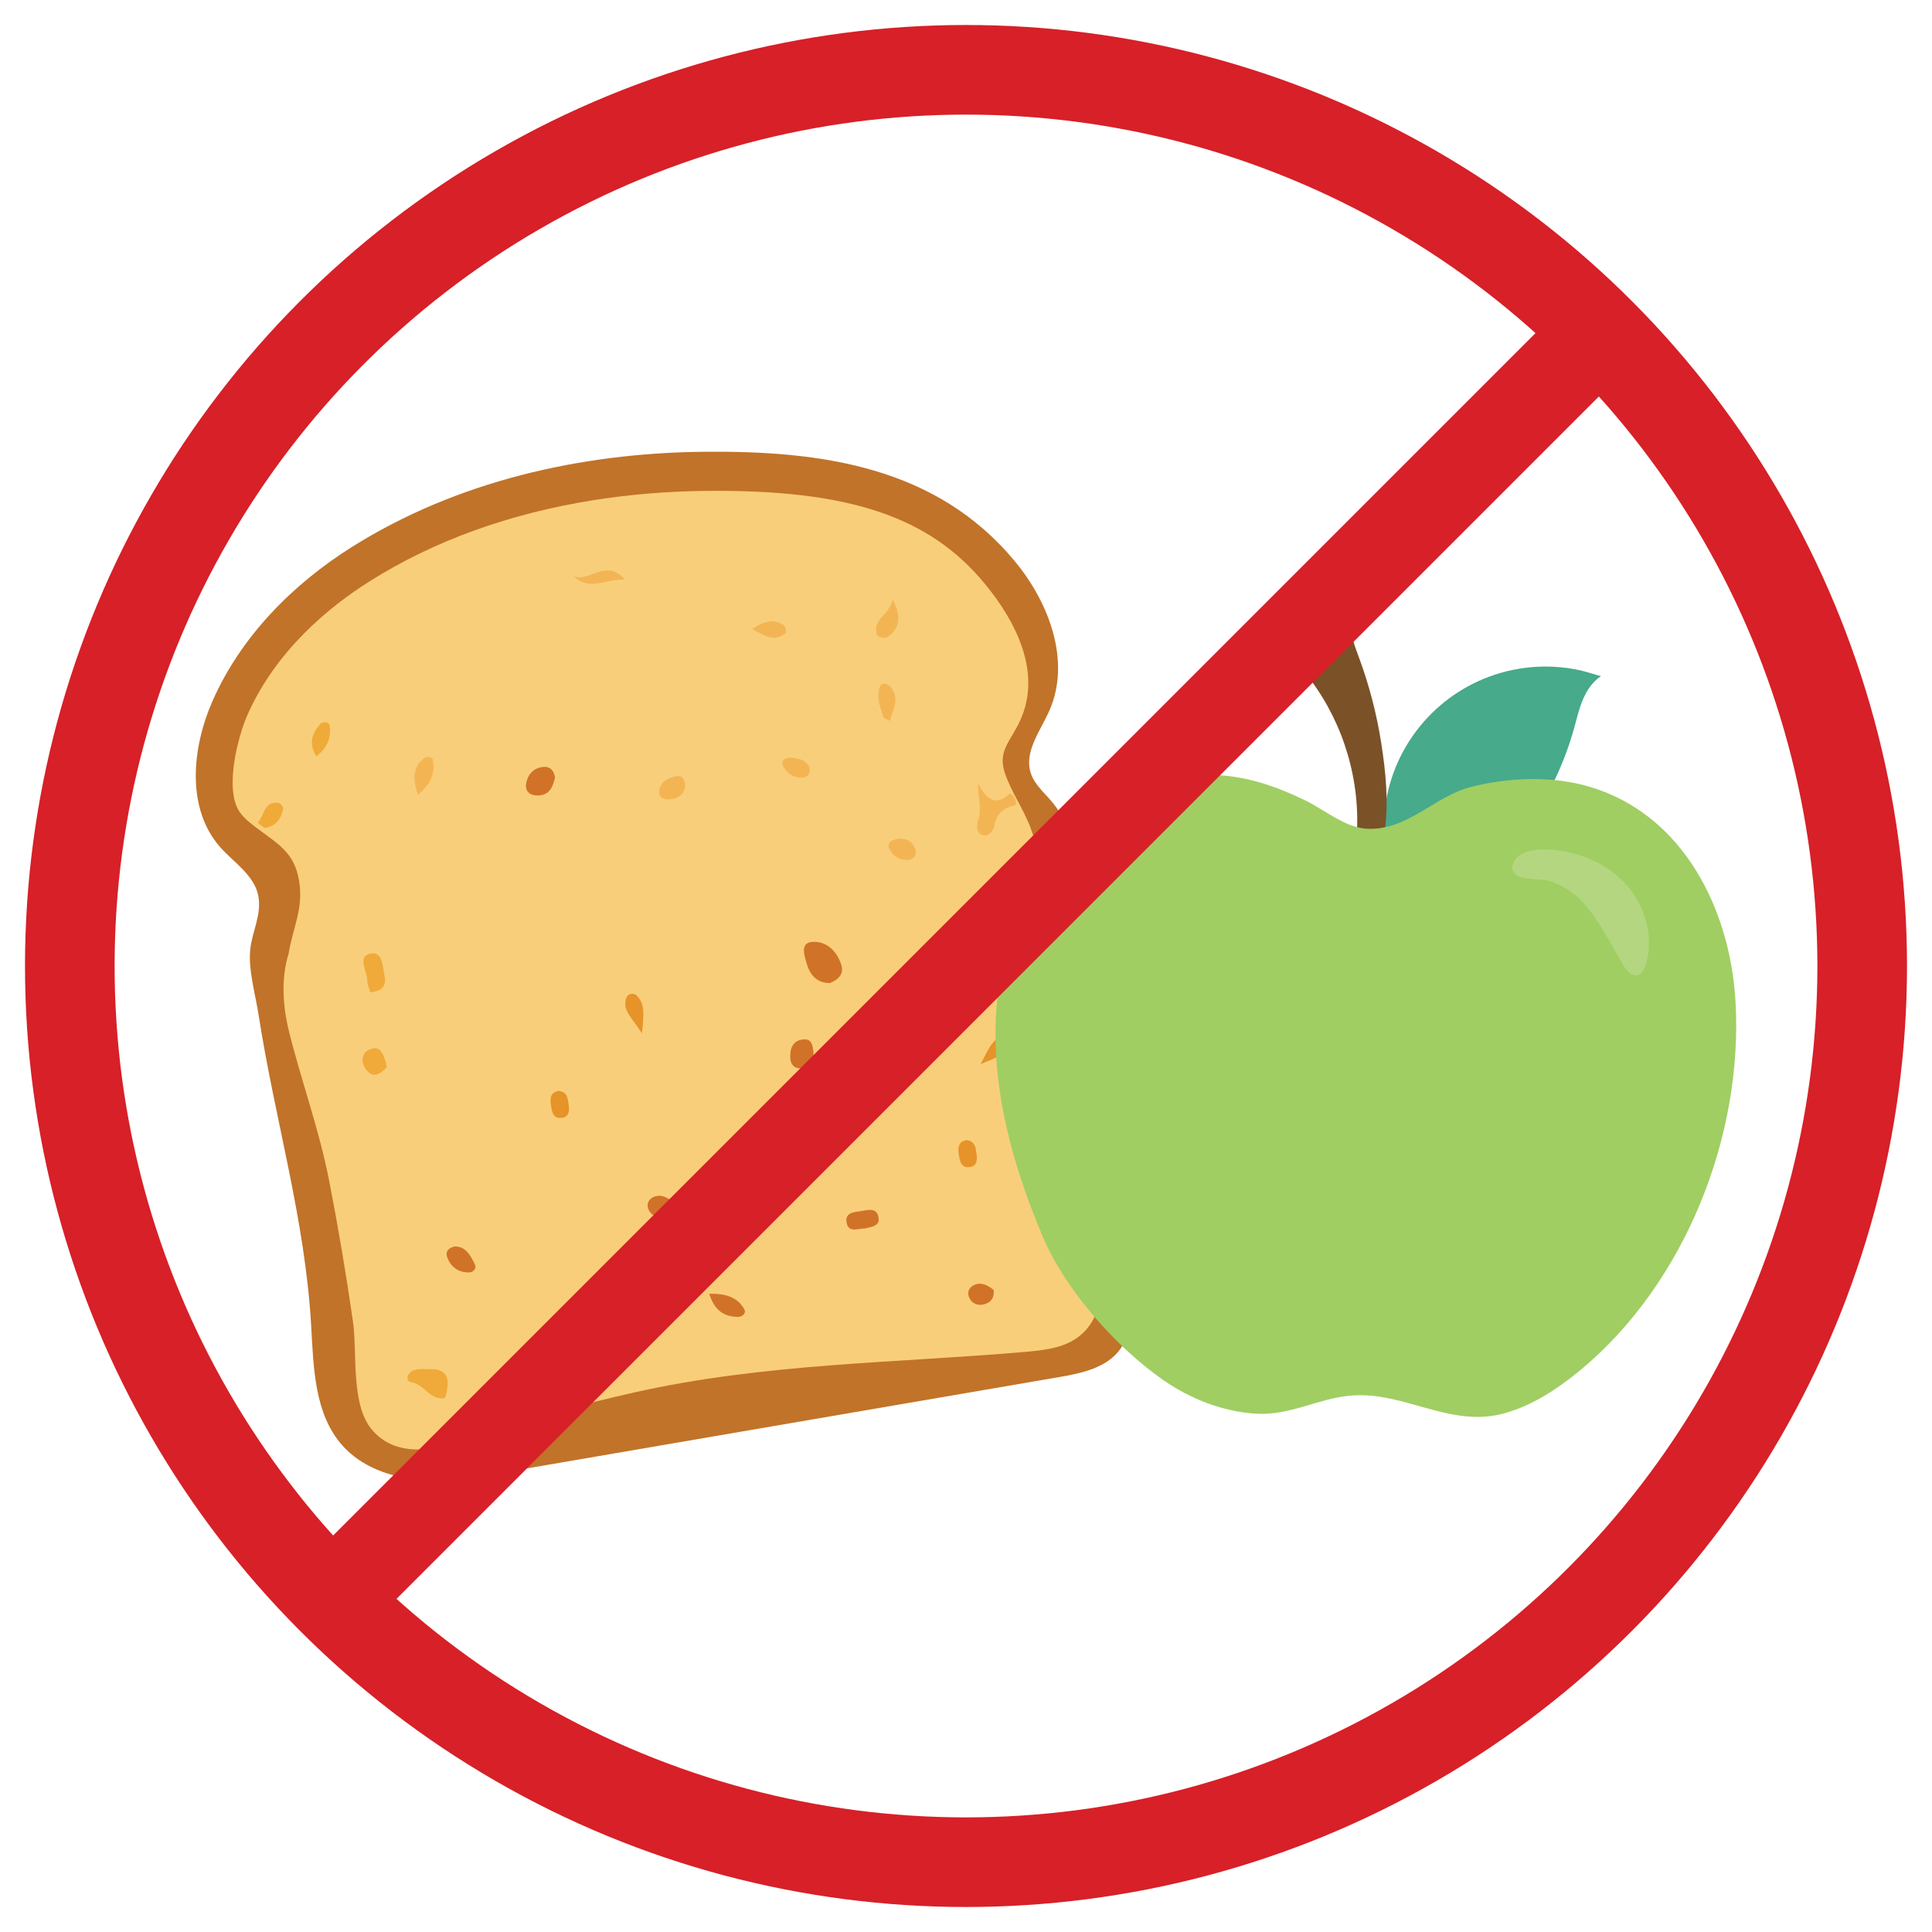 <?xml version="1.0" encoding="UTF-8"?>
<svg id="b" data-name="Layer 2" xmlns="http://www.w3.org/2000/svg" viewBox="0 0 1024 1024">
  <g id="c" data-name="Layer 1">
    <g>
      <g>
        <g>
          <path d="m116.58,448.89c-17.99-20.64-14.89-52.62-3.8-77.66,15.03-33.94,42.28-61.53,73.7-81.3,55.47-34.9,121.46-49.84,186.5-50.48,62.03-.61,123.38,7.64,165.18,58.36,18.08,21.94,29.54,52.94,17.99,78.92-4.79,10.78-13.46,21.76-9.83,32.99,2.07,6.4,7.7,10.84,11.92,16.08,9.67,11.99,11.89,28.15,13.77,43.44,8.66,70.74,17.31,141.47,25.97,212.21,1.4,11.41,2.52,24.01-4.09,33.42-7.1,10.1-20.55,12.97-32.71,15.05-56.02,9.61-112.04,19.22-168.06,28.83-42.01,7.21-84.01,14.41-126.02,21.62-14.91,2.56-30.02,5.13-45.1,3.87-15.08-1.25-30.38-6.77-40.47-18.04-14.9-16.66-15.33-41.23-16.6-63.55-3.25-56.63-19.21-109.11-27.9-164.91-1.66-10.65-5.37-23.24-4.44-33.98.85-9.76,6.1-18.43,4.38-28.6-1.89-11.17-13.41-18.29-20.36-26.26Z" fill="#c17329"/>
          <path d="m246.95,763.48c-16.34,5.22-36.53,9.17-49.15-4.96-12.16-13.07-8.34-41.38-10.71-57.97-3.58-25.01-7.79-49.94-12.63-74.74-5.32-27.26-14.57-52.18-21.23-78.92-3.35-13.45-4.38-28.21-.22-41.61,2.28-14.02,7.96-23.56,5.51-38.41-2.44-14.81-10.54-19.12-22.23-27.86-3.46-2.59-6.98-5.25-9.39-8.84-7.93-11.84-1-39.37,4.27-51.28,15.22-34.39,43.6-57.47,64.72-70.78,34.11-21.48,74.11-35.96,118.9-43.05,19.23-3.05,39.3-4.69,59.66-4.89,75.38-.73,118.14,13.54,147.56,49.27,16.42,19.93,30.38,46.99,18.67,72.5-5,10.89-11.86,15.95-8.23,27.3,3.2,9.99,10.03,19.48,13.75,29.49,12.03,32.37,13.51,65.95,16.21,99.92,3.25,40.93,7.78,82.51,19.11,121.96,4.57,16.8,3.88,37.64-10.06,48.05-8.01,5.98-18.55,7.04-28.51,7.9-69.61,5.97-137.78,6.01-206.63,21.43-28.02,6.28-55.89,13.89-83.01,23.35-2.03.71-4.17,1.44-6.37,2.14Z" fill="#f9ce7a"/>
          <path d="m538.59,426.55c-5.85,1.49-10.41,4.17-11.47,10.87-.55,3.44-3.49,6.12-6.49,5.17-3.28-1.04-3.08-5.35-2.12-8.1,1.99-5.74-.16-11.24-.12-19.64,4.63,10.13,10.08,12.04,16.94,5.69,2.38,1.3,3.16,3.47,3.27,6.01Z" fill="#f3b554"/>
          <path d="m136.51,436.03c.34-.38.74-.71,1.02-1.13,2.63-3.98,3.08-10.4,10.13-9.36,1,.15,2.64,2.3,2.45,3.18-1.17,5.28-3.9,9.36-9.86,10.1-1.24-.93-2.49-1.86-3.73-2.78Z" fill="#f0aa39"/>
          <path d="m294.17,412.1c-1.04,4.83-2.85,9.18-8.52,9.51-3.98.23-7.55-1.54-6.8-6.21.79-4.9,3.95-8.49,9.26-8.93,3.7-.3,5.5,2.17,6.06,5.63Z" fill="#d07328"/>
          <path d="m204.05,518.31c.57,5.79-3.31,7.07-7.81,7.7-.53-1.99-1.53-3.98-1.51-5.97.04-5.12-5.77-13.11,1.66-14.63,6.84-1.39,6.31,7.66,7.66,12.89Z" fill="#f0aa39"/>
          <path d="m221.51,421.24c-3.25-9.37-2.37-15.5,4.01-19.93.74-.51,3.67.37,3.8.99,1.65,7.63-1.19,13.51-7.81,18.94Z" fill="#f3b554"/>
          <path d="m471.58,382.11c-1.86-1.09-3.21-1.4-3.42-2.07-1.68-5.37-3.96-10.89-1.65-16.46.73-1.75,3.76-1.53,5.33.28,5.44,6.26,1.5,11.92-.26,18.24Z" fill="#f3b554"/>
          <path d="m363.19,416.58c-.34,4.08-3.26,6.5-7.83,7.06-3.5.43-6.52-.8-5.9-4.81.72-4.59,4.76-6.54,8.79-7.42,2.83-.61,4.79,1.2,4.93,5.17Z" fill="#f3b554"/>
          <path d="m473.17,317.63c5.14,10.33,3.2,15.93-2.98,20.15-1.09.74-5.04-.25-5.37-1.22-2.86-8.42,6.35-10.05,8.35-18.93Z" fill="#f3b554"/>
          <path d="m204.56,563.38c.1.78.26,1.55.47,2.31-3.66,3.58-7.5,6.56-11.44.53-2.3-3.53-1.91-7.83,1.71-9.65,6.48-3.26,7.79,2.29,9.26,6.82Z" fill="#f0aa39"/>
          <path d="m475.78,444.6c4.18-.42,7.95.89,9.42,5.67.92,2.98-.58,5.2-3.71,5.48-4.66.42-8.26-1.99-10.14-5.95-1.49-3.14,1.2-4.5,4.43-5.21Z" fill="#f3b554"/>
          <path d="m331.31,307.19c-10.38-.51-19.04,6.44-27.44-1.93,8.48,3.73,17.25-9.73,27.44,1.93Z" fill="#f3b554"/>
          <path d="m398.63,333.34c6.75-4.42,11.74-5.57,16.96-1.72.85.63,1.36,3.46.84,3.91-5.38,4.67-10.48,2.09-17.81-2.19Z" fill="#f3b554"/>
          <path d="m167.69,400.82c-4.32-6.78-2.25-12.18,1.99-17.04,1.54-1.76,4.84-1.1,5.08.81.8,6.39-1.31,11.91-7.07,16.22Z" fill="#f0aa39"/>
          <path d="m429.1,406.62c.5,3.41-.83,5.41-3.89,5.55-4.5.2-8.08-2.19-10.05-5.9-1.6-3.03.89-4.83,3.79-4.66,4.07.23,8.16.98,10.14,5.01Z" fill="#f3b554"/>
          <path d="m230.09,725.68c7.02.71,8.8,5.4,5.79,15.26-7.81,1.7-10.7-7.06-17.65-8.26-4.12-.71-2.03-5.46,1.14-6.47,3.3-1.04,7.12-.42,10.72-.53Z" fill="#f0aa39"/>
          <path d="m439.99,521.01c-7.36.19-10.94-4.71-12.68-11.08-1.16-4.24-3.3-10.67,4.03-10.74,7.18-.08,12.24,5.13,14.51,12.04,1.6,4.88-1.27,7.85-5.86,9.78Z" fill="#d07328"/>
          <path d="m424.69,566.29c-3.89.11-5.68-2.14-5.84-5.65-.23-5.15,1.49-9.41,7.3-9.77,4.06-.26,4.63,3.38,4.96,6.46.51,4.8-1.73,7.81-6.42,8.97Z" fill="#d07328"/>
          <path d="m295.87,578.21c5.11.37,5.11,4.42,5.61,7.99.38,2.75-.08,5.65-3.22,6.21-5.3.96-5.72-3.29-6.29-6.91-.52-3.3-.23-6.36,3.9-7.29Z" fill="#e69329"/>
          <path d="m340.28,547.73c-5.52-8.64-10.71-12.41-8.26-18.98.86-2.31,3.98-2.54,5.35-1.19,4.5,4.46,3.91,10,2.91,20.17Z" fill="#e69329"/>
          <path d="m458.33,651.11c-3.64-.02-9.01,2.69-9.71-3.71-.54-4.94,4.43-4.94,7.87-5.52,3.47-.58,8.03-1.93,9.09,3.01,1.09,5.07-3.61,5.32-7.24,6.23Z" fill="#d07328"/>
          <path d="m241.09,660.64c5.95.02,8.33,4.9,10.59,9.46,1.03,2.08-.68,4.23-2.97,4.29-5.77.15-9.85-2.83-11.73-8.19-1-2.86.66-4.87,4.1-5.55Z" fill="#d07328"/>
          <path d="m375.9,685.7c8.97-.13,15.06,1.87,18.62,8.29,1.15,2.08-1.19,4.01-3.29,4-7.29-.04-12.5-3.22-15.33-12.29Z" fill="#d07328"/>
          <path d="m356.71,637.01c.41,4.66-1.7,6.71-4.97,7.64-3.41.96-6.5-.32-7.91-3.34-1.56-3.32.19-6.3,3.59-7.26,3.79-1.06,6.79,1.13,9.3,2.96Z" fill="#d07328"/>
          <path d="m512.05,604.3c5.11.37,5.11,4.42,5.61,7.99.38,2.75-.08,5.65-3.22,6.21-5.3.96-5.72-3.29-6.29-6.91-.52-3.3-.23-6.36,3.9-7.29Z" fill="#e69329"/>
          <path d="m519.74,564.08c9.26-4.4,15.66-4.85,17.07-11.72.49-2.41-2.03-4.27-3.91-3.84-6.18,1.39-8.61,6.41-13.16,15.56Z" fill="#e69329"/>
          <path d="m526.66,683.64c.41,4.66-1.7,6.71-4.97,7.64-3.41.96-6.5-.32-7.91-3.34-1.56-3.32.19-6.3,3.59-7.26,3.79-1.06,6.79,1.13,9.3,2.96Z" fill="#d07328"/>
        </g>
        <g>
          <path d="m733.38,441.47c-.43-15.63,3.51-31.36,11.27-44.94,7.76-13.58,19.3-24.97,32.98-32.53,7.46-4.13,15.54-7.13,23.88-8.89,11.03-2.32,22.51-2.43,33.58-.34,4.57.86,8.99,2.38,13.46,3.63-4.42,2.87-7.49,7.46-9.56,12.31-2.07,4.85-3.23,10.02-4.64,15.1-3.04,11-7.22,21.67-12.45,31.81-4.4,8.53-9.94,17.04-18.43,21.52-5.78,3.05-12.42,3.94-18.9,4.79-17.48,2.28-34.22,2.23-51.2-2.46Z" fill="#46aa8b"/>
          <path d="m716.03,326.18c.38,1.25.18,2.68.09,4.02-.43,6.47,2.1,12.71,4.34,18.79,5.35,14.52,9.24,29.57,11.63,44.85,2.35,15.08,3.97,31.06,1.89,46.25-.13.96-.28,1.92-.44,2.87,0,.6-13.11.69-14.48.6,2.13-29.51-6.76-59.69-24.53-83.35-4.07-5.41-8.57-10.48-12.53-15.97-2.08-2.88-4-6.89-1.88-9.74,1.07-1.43,2.87-2.07,4.56-2.63,7.58-2.52,15.15-5.04,22.73-7.56,2.83-.94,6.61-1.58,8.21.94.19.29.32.6.42.93Z" fill="#7b5227"/>
          <path d="m650.31,411.22c-35.17-3.71-70.66,14.26-92.52,42.06-21.86,27.8-31,64.17-30.11,99.52.89,35.35,11.19,69.89,24.92,102.48,11.94,28.33,39.07,59.01,64.28,76.41,14.26,9.84,31.27,16.47,48.64,17.58,18.22,1.16,32.65-7.98,50.17-9.55,28.72-2.58,53.01,17.56,82.11,9.23,14.61-4.18,27.63-12.71,39.37-22.37,55.8-45.98,86.92-124.49,82.67-196.14-2.89-48.66-27.78-98.77-77.28-113.44-19.93-5.91-43.01-5.02-63.05.13-19.15,4.92-33.09,22.74-54.28,22.16-11.96-.33-22.82-9.87-33.21-14.96-13.16-6.44-27.07-11.56-41.72-13.1Z" fill="#a0ce62"/>
          <path d="m839.26,478.59c8.75,9.81,14.48,21.86,21.25,33.13,1.64,2.74,4.2,5.83,7.32,5.13,2.45-.54,3.76-3.19,4.49-5.6,4.53-14.9-.47-31.85-11.13-43.2-10.66-11.36-26.32-17.34-41.89-17.88-4.71-.17-10.14.59-14.11,3.31-2.33,1.59-4.33,4.73-3.5,7.6,1.76,6.07,14.12,4.26,19.1,5.76,7.11,2.14,13.52,6.2,18.47,11.75Z" fill="#b4d680"/>
        </g>
      </g>
      <g>
        <circle cx="512" cy="512" r="475" fill="none" stroke="#d72028" stroke-miterlimit="10" stroke-width="47.5"/>
        <line x1="176.12" y1="847.88" x2="847.88" y2="176.12" fill="none" stroke="#d72028" stroke-miterlimit="10" stroke-width="47.5"/>
      </g>
    </g>
    <rect width="1024" height="1024" fill="none"/>
  </g>
</svg>